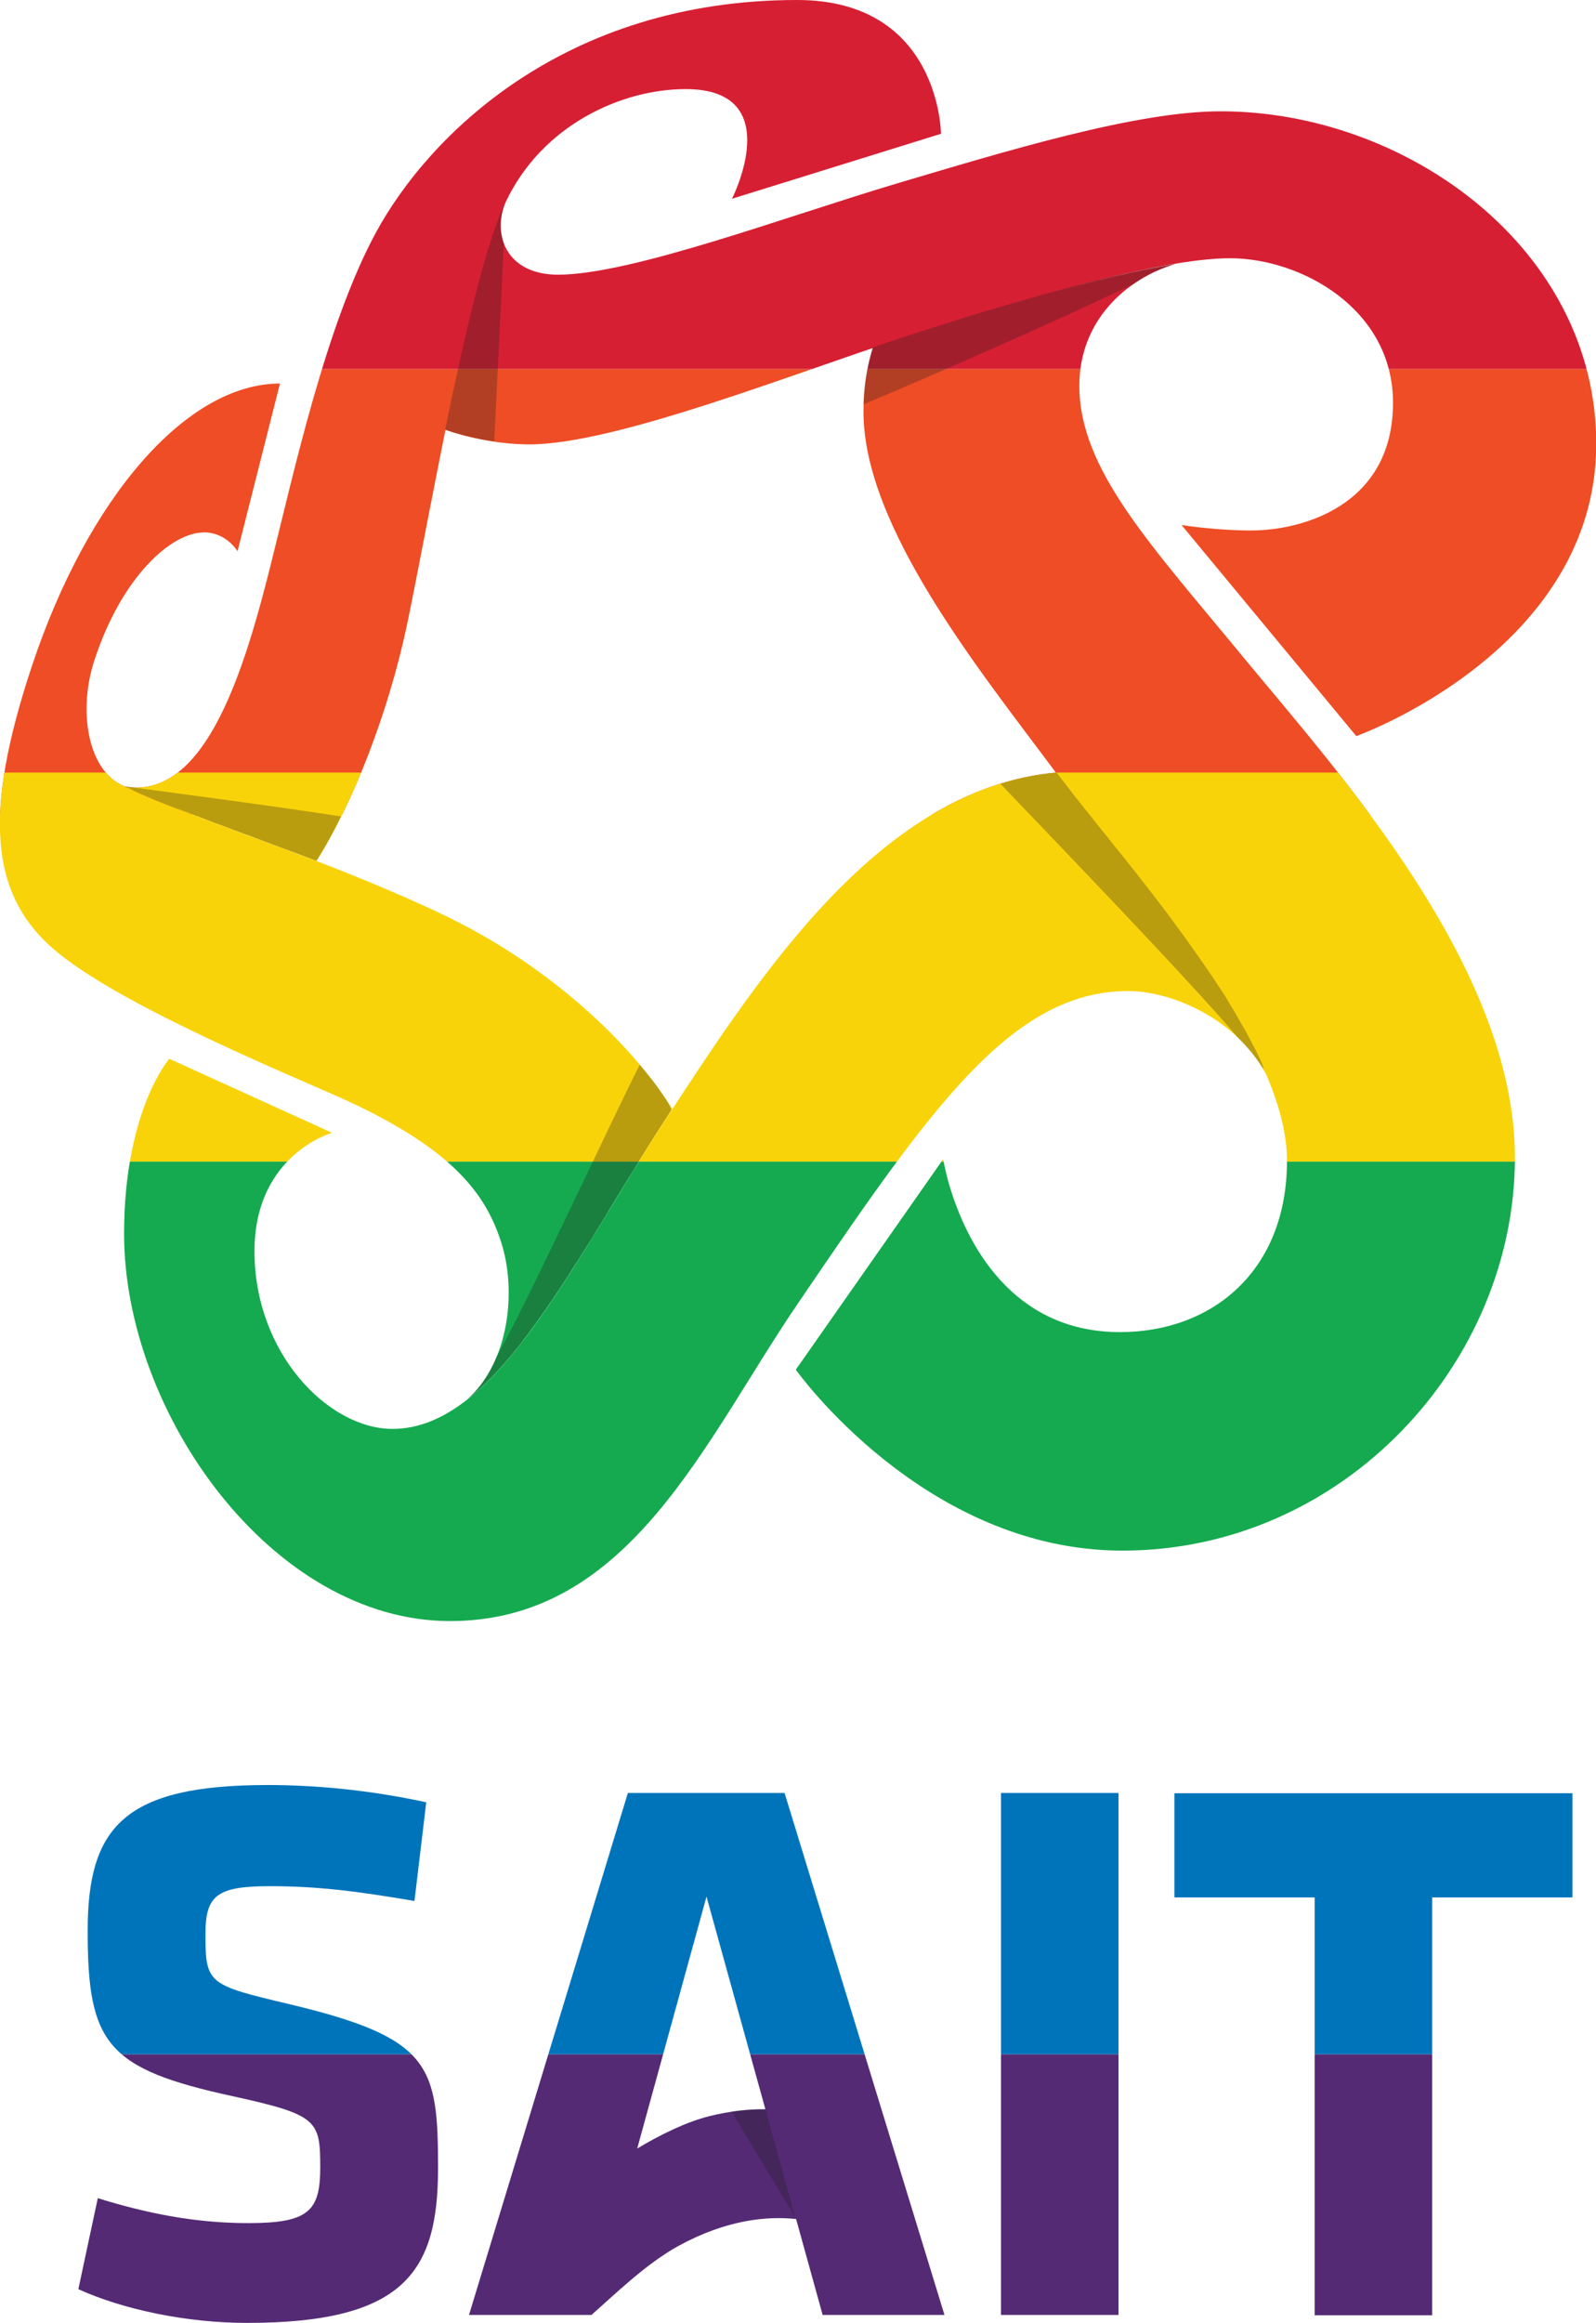 <?xml version="1.0" encoding="utf-8"?>
<!-- Generator: Adobe Illustrator 24.1.3, SVG Export Plug-In . SVG Version: 6.00 Build 0)  -->
<svg version="1.1" id="Layer_1" xmlns="http://www.w3.org/2000/svg" xmlns:xlink="http://www.w3.org/1999/xlink" x="0px" y="0px"
	 viewBox="0 0 582.6 847.3" style="enable-background:new 0 0 582.6 847.3;" xml:space="preserve">
<style type="text/css">
	.st0{clip-path:url(#SVGID_2_);}
	.st1{fill:#542A75;}
	.st2{fill:#0074BB;}
	.st3{opacity:0.3;fill:#231F20;}
	.st4{clip-path:url(#SVGID_4_);}
	.st5{fill:#EF4D25;}
	.st6{fill:#D71F33;}
	.st7{fill:#15AA4F;}
	.st8{fill:#F9D309;}
	.st9{fill:#231F20;}
</style>
<g>
	<g>
		<defs>
			<path id="SVGID_1_" d="M90.1,847.3c-22,0-45.2-4.9-61.5-12.3l7.1-33.2c17.4,5.4,35.2,9.1,54.9,9.1c22,0,26.3-4.3,26.3-20.3
				c0-17.2-0.9-19.2-32-26c-46-10-52.9-19.2-52.9-60.3c0-38,13.4-53.2,65.8-53.2c16.6,0,36.6,1.7,57.8,6.3l-4.3,36
				c-21.7-3.7-35.7-5.4-52.9-5.4c-19.2,0-23.4,3.4-23.4,17.4c0,18.3,0.9,18.6,30.9,25.7c51.5,12.3,54,22.3,54,59.8
				C159.9,828.7,147.6,847.3,90.1,847.3z M365.4,844.5V654h42.9v190.4H365.4z M522.8,692.1v152.4h-42.9V692.1h-51.2v-38H574v38
				H522.8z M344.8,844.5L286.4,654h-57.2l-58,190.4h34.1v0h10.6c8.1-7.1,19.9-18.7,31.8-25.2c17.6-9.6,32.3-10.9,42.9-9.8l9.7,35
				H344.8z M258.9,771.9c-8.4,2.1-17.8,6.7-26.3,11.8l25.3-91.9l21.5,77.6C272.7,769.3,265.7,770.2,258.9,771.9z"/>
		</defs>
		<clipPath id="SVGID_2_">
			<use xlink:href="#SVGID_1_"  style="overflow:visible;"/>
		</clipPath>
		<g class="st0">
			<rect x="-36.3" y="749.3" class="st1" width="708.5" height="115.8"/>
			<rect x="-36.3" y="635.1" class="st2" width="708.5" height="114.2"/>
		</g>
	</g>
	<path class="st3" d="M290.3,808.8l-10.9-39.5c-4.1,0-8.2,0.3-12.4,0.9L290.3,808.8z"/>
	<g>
		<defs>
			<path id="SVGID_3_" d="M245.4,404.5c-0.7,1-1.4,2.1-2,3.1c-26,40-47.9,83.2-72.8,102.8c15.1-13.2,18.1-39.3,12.4-57.1
				c-5.6-17.6-17.6-34.7-60.3-53.6C96.7,388.3,39,364.1,18.1,344.9c-20.9-19.2-24.7-47.4-6.3-102.4c20.3-60.8,56.2-102.6,90.4-102.6
				c-1.6,6.3-15.5,61.2-15.5,61.2s-4-6.9-12.2-6.9c-12.1,0-30,16.3-39.9,46.2c-6.2,18.5-2.6,39.3,9.1,45.6
				c19.6,10.4,71.2,25.5,116.9,47.1C199.8,351.5,230.5,380.5,245.4,404.5z M454,239.9c-34-41.3-60-68.6-60-99.2
				c0-23.9,17.3-39.2,35.1-44.4c-27.8,4.5-66.5,16.3-98.7,26.7c-3.7,1.2-7.6,2.5-11.7,3.9c0,0.1-0.1,0.1-0.1,0.1v0
				c-2.1,6.9-3.4,14.5-3.4,23.2c0,42.1,42.6,94.5,69.7,130.9c27.1,36.4,84.9,98.3,84.9,142.3c0,40.1-27.2,62.5-61,62.5
				c-54.9,0-64.5-63.1-64.5-63.1l-53.8,76.8c0,0,46.8,66,119.2,66c80.7,0,143.3-68.5,143.3-143.3C553.1,352.9,488.1,281.2,454,239.9
				z M445.6,40.6c-30.9,0-78,14.4-118.8,26.5c-40.2,12-96.5,33.1-123.1,33.1c-18.8,0-24.2-14.6-19.1-26.5
				c-7.3,15.5-15.1,49.5-22,83.1c7.6,2.7,19.5,5.3,30.6,5.3c31.5,0,96.4-25.9,137.3-39.1S423,94.2,449,94.2
				c26,0,59.5,18.5,59.5,52.7c0,37.6-33.3,46.6-51.8,46.6c-13.1,0-25.4-2-25.4-2l63.8,77c0,0,87.6-31.2,87.6-106.7
				C582.6,90.6,513.4,40.6,445.6,40.6z M343.5,48.8c0,0-0.3-48.8-52.5-48.8c-85.5,0-134.8,49.9-153.7,84.7
				C119,118.3,107.1,173,99.1,204.9c-9.4,37.5-23.6,87.2-53.6,82c0,0,0.1,0,0.1,0.1c13.9,6.9,40.5,15.8,69.9,27.1
				c13.4-21.1,26.3-54.3,33-85.9c7.8-36.9,22.9-126.4,36.1-154.5c13.3-28.1,42.3-41.2,65.7-41.2c37.3,0,16.9,40,16.9,40L343.5,48.8z
				 M463.2,393.8L463.2,393.8c-0.9-2.1-1.8-4.2-2.7-6.3c-0.7-1.5-1.5-3.1-2.2-4.6c-18.2-36.1-52.9-74.9-72.6-101.1
				c-63.5,5.6-107.3,72.2-142.3,125.9c-35,53.8-62.5,113.5-100.1,113.5c-23.4,0-50.4-27.5-50.4-64.8c0-35.3,28.3-43.2,28.3-43.2
				l-59.4-27c0,0-16.5,18.8-16.5,63.9c0,65.3,54.1,141.2,119,141.2c65.8,0,92.9-66,127.2-116.2c48.3-71,77.8-113.6,120.3-113.6
				C426.5,361.4,452,370.9,463.2,393.8L463.2,393.8z"/>
		</defs>
		<clipPath id="SVGID_4_">
			<use xlink:href="#SVGID_3_"  style="overflow:visible;"/>
		</clipPath>
		<g class="st4">
			<rect x="-36.3" y="134.6" class="st5" width="708.5" height="162.7"/>
			<rect x="-36.3" y="-1.4" class="st6" width="708.5" height="136"/>
			<rect x="-36.3" y="423.7" class="st7" width="708.5" height="167.9"/>
			<rect x="-36.3" y="281.8" class="st8" width="708.5" height="141.9"/>
		</g>
	</g>
	<path class="st3" d="M413.6,103.7C413.6,103.7,413.6,103.7,413.6,103.7L413.6,103.7c1.2-0.8,2.5-1.6,3.7-2.4l0,0
		c0.1-0.1,0.2-0.1,0.3-0.2c0,0,0,0,0,0l0,0c1.1-0.6,2.2-1.2,3.4-1.8c0.2-0.1,0.3-0.2,0.5-0.2l0,0c0,0,0,0,0,0c1-0.4,1.9-0.9,2.9-1.2
		c0,0,0,0,0,0l0,0c0.3-0.1,0.6-0.3,0.9-0.4l0,0c1.2-0.5,2.5-0.9,3.7-1.3c0,0,0,0,0,0c0,0,0,0,0,0c0,0,0,0,0,0
		c-6.9,1.1-14.6,2.7-22.6,4.6c-0.3,0.1-0.6,0.2-0.9,0.2c-9.8,2.3-20.1,5.1-30.6,8.1c-0.2,0.1-0.5,0.1-0.7,0.2c-4,1.2-8,2.3-12,3.5
		c-1.4,0.4-2.7,0.8-4.1,1.2c-4.1,1.2-8.2,2.5-12.2,3.8c-1.7,0.5-3.4,1.1-5.1,1.6c-3.5,1.1-7.1,2.3-10.5,3.4
		c-3.7,1.2-7.6,2.5-11.7,3.9c0,0.1-0.1,0.1-0.1,0.1v0c-1.9,6.2-3.1,13.1-3.3,20.7C338.9,137.6,385.8,117.1,413.6,103.7z"/>
	<path class="st9" d="M184.6,73.7"/>
	<path class="st3" d="M115.5,314L115.5,314c3.1-4.8,6.1-10.3,9-16.2c-26.8-4.2-78.1-10.8-79-11c0,0,0.1,0,0.1,0.1c0,0,0,0,0,0
		c0.2,0.1,0.3,0.2,0.5,0.2c0.1,0.1,0.3,0.1,0.4,0.2c0.2,0.1,0.3,0.1,0.5,0.2c0.7,0.3,1.3,0.6,2,1c0.8,0.4,1.6,0.7,2.4,1.1
		c1.1,0.5,2.2,0.9,3.3,1.4c1.1,0.5,2.3,1,3.6,1.5c1.2,0.5,2.4,0.9,3.6,1.4c0.4,0.2,0.9,0.3,1.3,0.5c0.7,0.3,1.4,0.6,2.2,0.8
		c0.1,0,0.2,0.1,0.3,0.1c0.5,0.2,1.1,0.4,1.6,0.6c0.4,0.1,0.8,0.3,1.1,0.4c0.4,0.2,0.8,0.3,1.2,0.5c0.6,0.2,1.2,0.4,1.8,0.7
		c0.3,0.1,0.6,0.2,0.9,0.3c0.5,0.2,1,0.4,1.5,0.6c0.6,0.2,1.2,0.4,1.8,0.7c0.8,0.3,1.6,0.6,2.4,0.9c0.1,0,0.2,0.1,0.2,0.1
		c0.6,0.2,1.1,0.4,1.7,0.6c1.2,0.4,2.3,0.9,3.5,1.3c0.3,0.1,0.7,0.2,1,0.4c1.5,0.6,3,1.1,4.6,1.7c1.7,0.6,3.4,1.2,5.1,1.9
		c3.4,1.3,6.9,2.6,10.4,3.9c0,0,0,0,0.1,0C108.2,311.2,111.8,312.6,115.5,314L115.5,314L115.5,314z"/>
	<path class="st3" d="M242.7,400.4c-0.6-0.9-1.3-1.8-1.9-2.8c-0.3-0.4-0.6-0.8-0.9-1.3c-0.9-1.2-1.8-2.4-2.8-3.6
		c-0.1-0.1-0.2-0.2-0.3-0.3c-1-1.3-2.1-2.7-3.3-4c-11.6,23-41.7,88.2-52.3,106.6c-2.5,6-6,11.4-10.7,15.5l0,0c0,0,0,0,0,0
		c3.1-2.4,6.2-5.3,9.2-8.4c1.5-1.6,3-3.2,4.5-4.9c1.4-1.6,2.7-3.2,4.1-4.9c0.4-0.5,0.8-1,1.2-1.5c0.5-0.6,1-1.2,1.4-1.9
		c0.5-0.7,1-1.3,1.5-2c0.4-0.5,0.8-1,1.2-1.6c2.6-3.6,5.3-7.3,7.9-11.2c0,0,0-0.1,0.1-0.1c0.4-0.6,0.8-1.2,1.2-1.8
		c0.6-0.8,1.1-1.7,1.7-2.5c0.4-0.7,0.9-1.3,1.3-2c0.4-0.6,0.8-1.2,1.2-1.8c2.8-4.4,5.6-8.8,8.5-13.4c2.1-3.4,4.3-6.9,6.4-10.4
		c0-0.1,0.1-0.1,0.1-0.2c0,0,0,0,0,0c0-0.1,0.1-0.2,0.1-0.2c0,0,0,0,0,0c0,0,0,0,0-0.1c2.3-3.7,4.5-7.4,6.9-11.2l0,0c0,0,0,0,0,0
		l0,0c0,0,0,0,0,0c0,0,0,0,0,0l0,0c0,0,0,0,0,0l0,0c0,0,0,0,0,0c2-3.2,4-6.4,6-9.7c0,0,0,0,0,0c0,0,0,0,0,0l0,0l0,0c0,0,0,0,0,0
		c0.5-0.9,1.1-1.7,1.6-2.6c0,0,0,0,0,0l0,0c0,0,0,0,0,0c2.1-3.4,4.3-6.8,6.5-10.2c0.7-1,1.4-2.1,2-3.1
		C244.5,403.2,243.6,401.8,242.7,400.4z"/>
	<path class="st3" d="M451.8,378.4c0.8,0.8,1.6,1.6,2.3,2.4c0.1,0.1,0.2,0.2,0.3,0.3c0.8,0.9,1.5,1.7,2.3,2.6l0,0
		c0.2,0.3,0.5,0.6,0.7,0.9l0,0l0,0c0.5,0.7,1.1,1.4,1.6,2.1c0.6,0.9,1.3,1.8,1.9,2.8c0,0,0,0,0,0l0,0c0.1,0.2,0.3,0.4,0.4,0.6
		c-0.1-0.5-0.2-0.9-0.3-1.4c-0.2-0.4-0.3-0.8-0.5-1.2c-0.7-1.5-1.5-3.1-2.2-4.6c0,0,0,0,0,0c-0.3-0.6-0.6-1.1-0.9-1.7
		c-0.9-1.7-1.8-3.4-2.7-5.1c-0.6-1-1.2-2.1-1.8-3.1c-0.7-1.2-1.4-2.5-2.1-3.7c-0.8-1.3-1.5-2.5-2.3-3.8c-0.6-1-1.2-2.1-1.9-3.1
		c-0.7-1.1-1.4-2.2-2.2-3.3c-0.8-1.2-1.5-2.4-2.3-3.5c-0.7-1-1.3-1.9-2-2.9c-0.9-1.3-1.8-2.6-2.7-3.9c-0.8-1.1-1.6-2.3-2.4-3.4
		c-0.8-1.1-1.6-2.3-2.4-3.4c-2.3-3.2-4.7-6.3-7-9.5c-2.6-3.4-5.1-6.7-7.7-10c-3.3-4.3-6.6-8.4-9.9-12.5c-0.2-0.2-0.3-0.4-0.5-0.6
		c-2.3-2.9-4.6-5.8-6.9-8.6c-2.7-3.4-5.3-6.7-7.8-9.8c-2.5-3.2-4.9-6.3-7.1-9.2c-7.1,0.6-13.9,2-20.5,4.1
		C386.4,308.1,434,357.4,451.8,378.4z"/>
	<path class="st3" d="M183.9,88.6L183.9,88.6c-0.8-2.2-1.1-4.5-1.1-6.9c0-0.2,0-0.4,0-0.6c0-0.4,0.1-0.8,0.1-1.3
		c0-0.3,0.1-0.6,0.1-1c0.1-0.3,0.1-0.7,0.2-1c0.1-0.4,0.2-0.9,0.3-1.3c0.1-0.3,0.1-0.5,0.2-0.8c0.2-0.7,0.5-1.4,0.8-2.1
		c-7.3,15.5-15.1,49.5-22,83.1c4.7,1.7,11.1,3.3,17.9,4.3C181.4,141.1,183.1,106.8,183.9,88.6z"/>
</g>
</svg>
